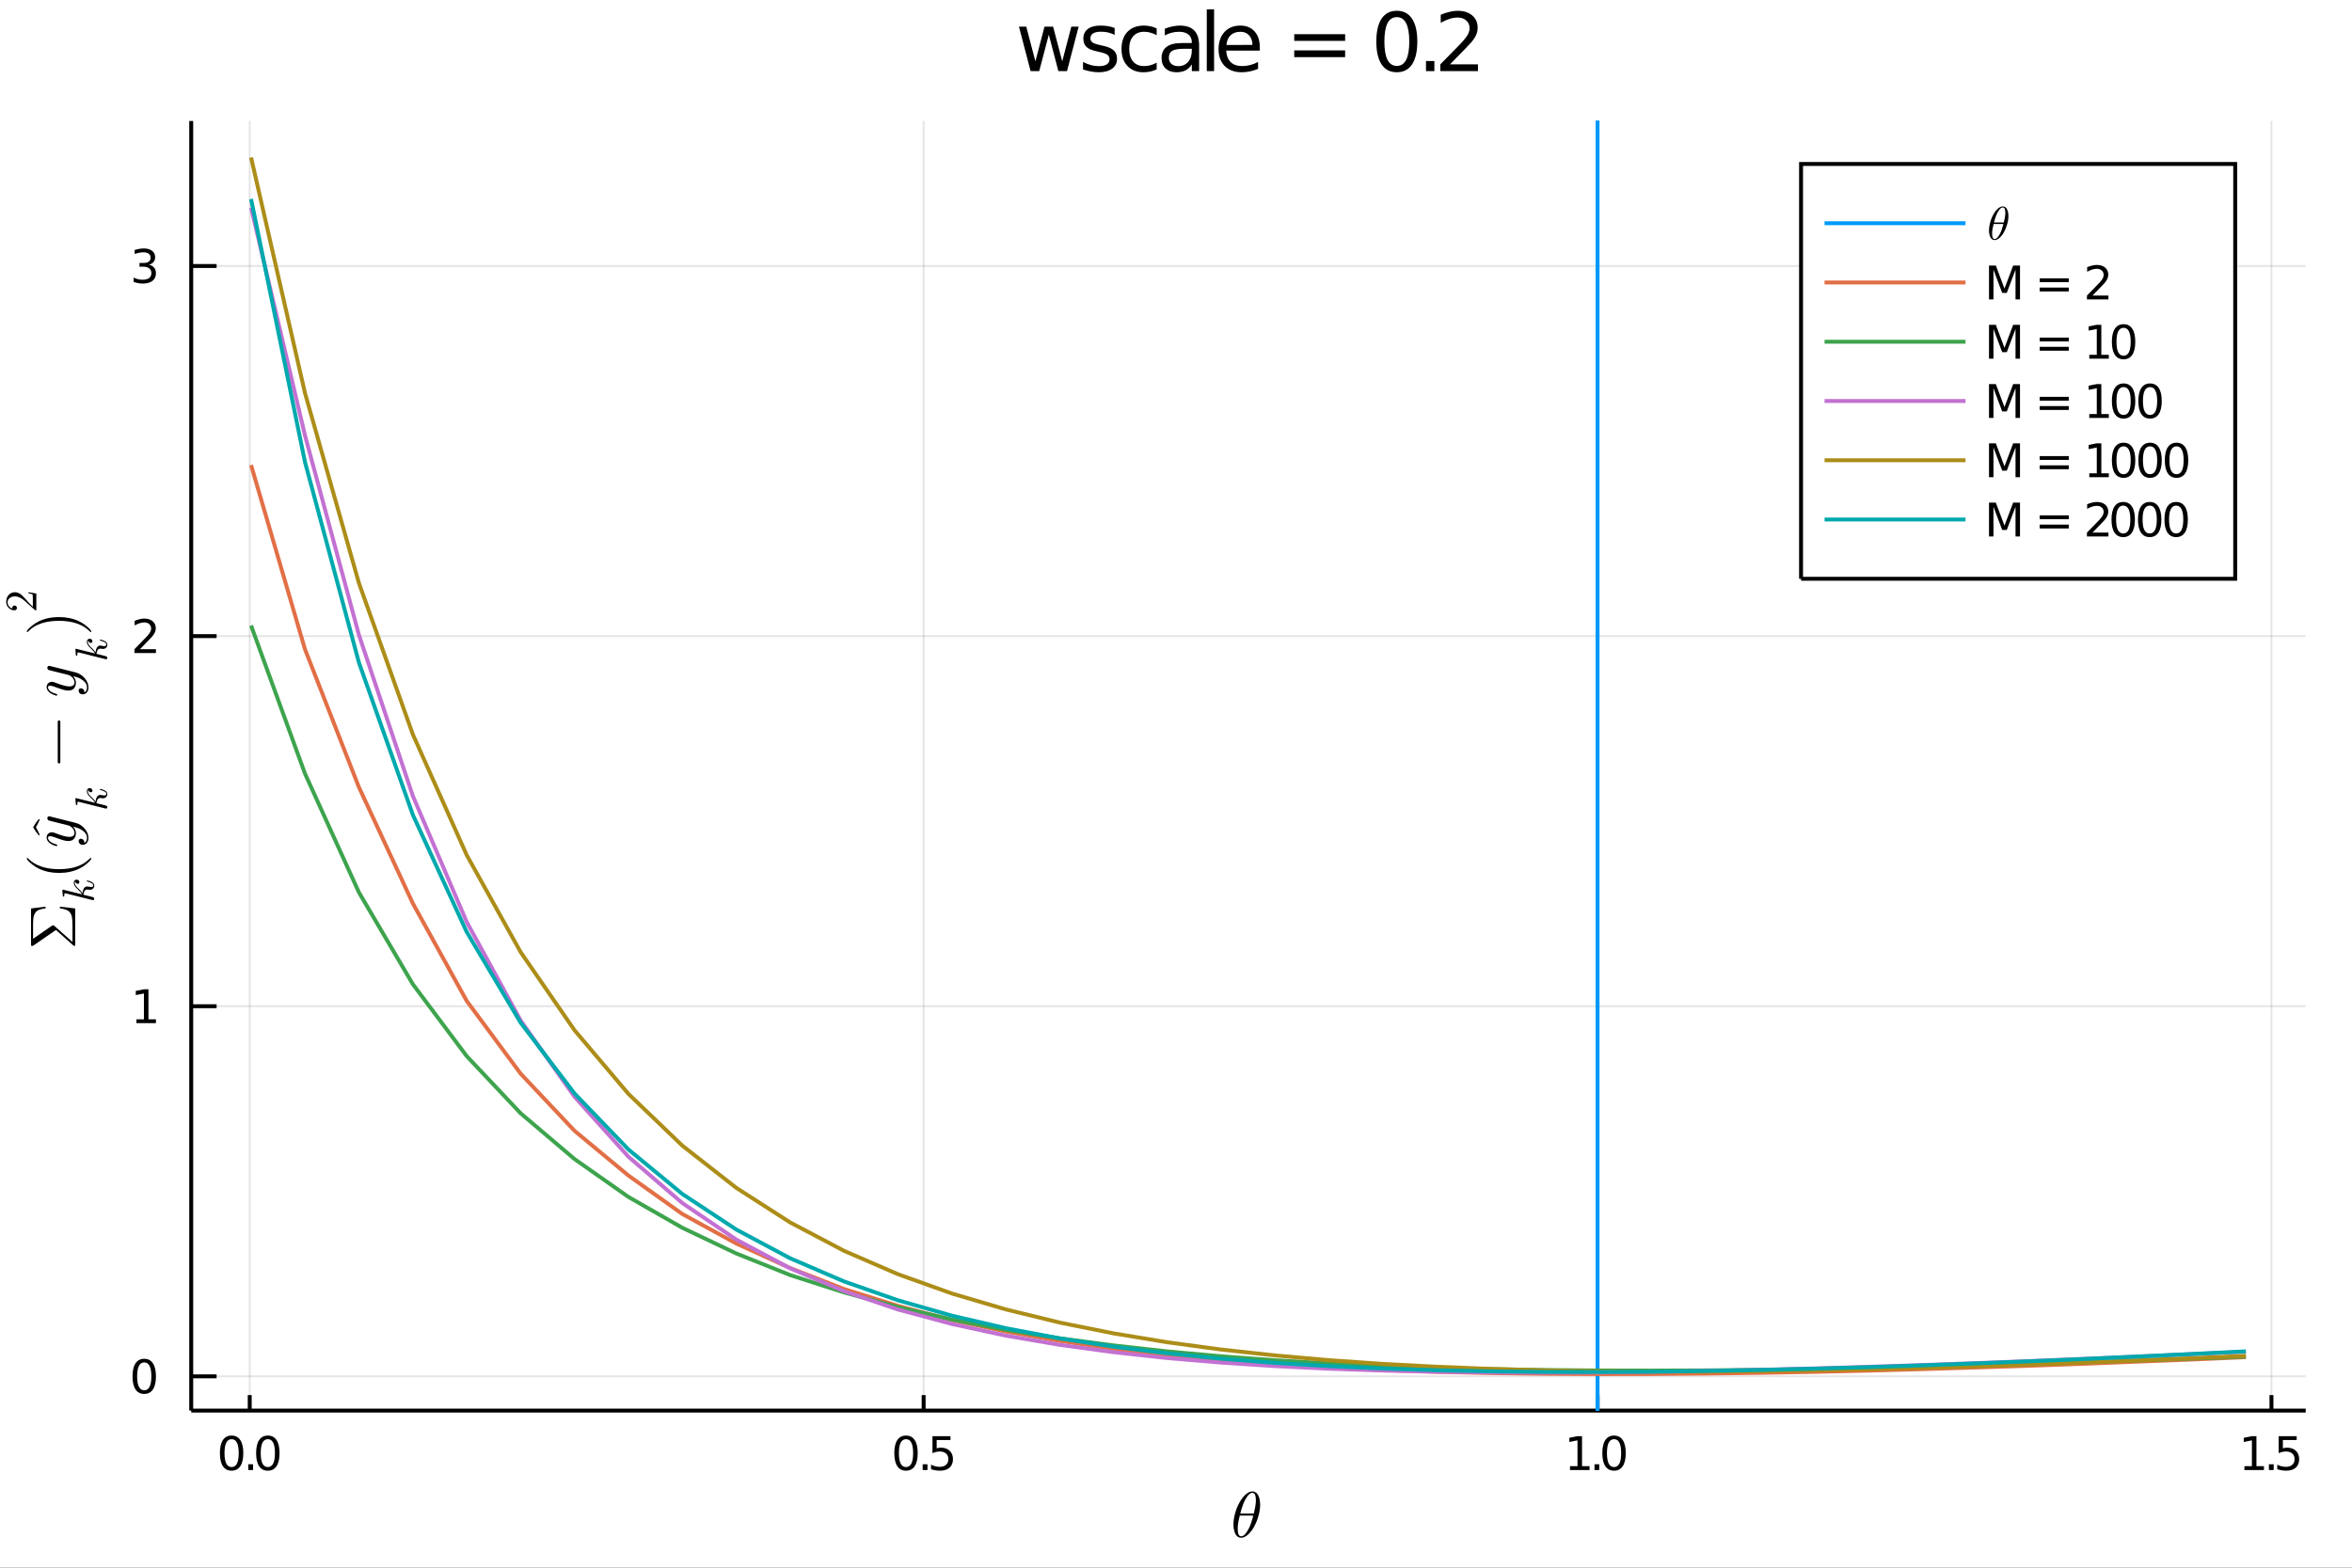 <?xml version="1.0" encoding="utf-8"?>
<svg xmlns="http://www.w3.org/2000/svg" xmlns:xlink="http://www.w3.org/1999/xlink" width="600" height="400" viewBox="0 0 2400 1600">
<rect x="0" y="0" width="2400" height="1600" fill="#333333" stroke="none"/>
<defs>
  <clipPath id="clip610">
    <rect x="0" y="0" width="2400" height="1600"/>
  </clipPath>
</defs>
<path clip-path="url(#clip610)" d="
M0 1600 L2400 1600 L2400 0 L0 0  Z
  " fill="#ffffff" fill-rule="evenodd" fill-opacity="1"/>
<defs>
  <clipPath id="clip611">
    <rect x="480" y="0" width="1681" height="1600"/>
  </clipPath>
</defs>
<defs>
  <clipPath id="clip612">
    <rect x="195" y="123" width="2159" height="1317"/>
  </clipPath>
</defs>
<path clip-path="url(#clip610)" d="
M195.127 1439.66 L2352.76 1439.66 L2352.76 123.472 L195.127 123.472  Z
  " fill="#ffffff" fill-rule="evenodd" fill-opacity="1"/>
<polyline clip-path="url(#clip612)" style="stroke:#000000; stroke-width:2; stroke-opacity:0.1; fill:none" points="
  254.817,1439.66 254.817,123.472 
  "/>
<polyline clip-path="url(#clip612)" style="stroke:#000000; stroke-width:2; stroke-opacity:0.1; fill:none" points="
  942.485,1439.66 942.485,123.472 
  "/>
<polyline clip-path="url(#clip612)" style="stroke:#000000; stroke-width:2; stroke-opacity:0.1; fill:none" points="
  1630.15,1439.66 1630.15,123.472 
  "/>
<polyline clip-path="url(#clip612)" style="stroke:#000000; stroke-width:2; stroke-opacity:0.1; fill:none" points="
  2317.82,1439.66 2317.82,123.472 
  "/>
<polyline clip-path="url(#clip610)" style="stroke:#000000; stroke-width:4; stroke-opacity:1; fill:none" points="
  195.127,1439.66 2352.76,1439.66 
  "/>
<polyline clip-path="url(#clip610)" style="stroke:#000000; stroke-width:4; stroke-opacity:1; fill:none" points="
  254.817,1439.66 254.817,1423.86 
  "/>
<polyline clip-path="url(#clip610)" style="stroke:#000000; stroke-width:4; stroke-opacity:1; fill:none" points="
  942.485,1439.66 942.485,1423.86 
  "/>
<polyline clip-path="url(#clip610)" style="stroke:#000000; stroke-width:4; stroke-opacity:1; fill:none" points="
  1630.15,1439.66 1630.15,1423.86 
  "/>
<polyline clip-path="url(#clip610)" style="stroke:#000000; stroke-width:4; stroke-opacity:1; fill:none" points="
  2317.82,1439.66 2317.82,1423.86 
  "/>
<path clip-path="url(#clip610)" d="M 0 0 M236.333 1468.85 Q232.722 1468.85 230.893 1472.41 Q229.088 1475.96 229.088 1483.08 Q229.088 1490.19 230.893 1493.76 Q232.722 1497.3 236.333 1497.3 Q239.967 1497.3 241.773 1493.76 Q243.601 1490.19 243.601 1483.08 Q243.601 1475.96 241.773 1472.41 Q239.967 1468.85 236.333 1468.85 M236.333 1465.15 Q242.143 1465.15 245.199 1469.75 Q248.277 1474.33 248.277 1483.08 Q248.277 1491.81 245.199 1496.42 Q242.143 1501 236.333 1501 Q230.523 1501 227.444 1496.42 Q224.388 1491.81 224.388 1483.08 Q224.388 1474.33 227.444 1469.75 Q230.523 1465.15 236.333 1465.15 Z" fill="#000000" fill-rule="evenodd" fill-opacity="1" /><path clip-path="url(#clip610)" d="M 0 0 M253.347 1494.45 L258.231 1494.45 L258.231 1500.33 L253.347 1500.33 L253.347 1494.45 Z" fill="#000000" fill-rule="evenodd" fill-opacity="1" /><path clip-path="url(#clip610)" d="M 0 0 M273.3 1468.85 Q269.689 1468.85 267.86 1472.41 Q266.055 1475.96 266.055 1483.08 Q266.055 1490.19 267.86 1493.76 Q269.689 1497.3 273.3 1497.3 Q276.935 1497.3 278.74 1493.76 Q280.569 1490.19 280.569 1483.08 Q280.569 1475.96 278.74 1472.41 Q276.935 1468.85 273.3 1468.85 M273.3 1465.15 Q279.11 1465.15 282.166 1469.75 Q285.245 1474.33 285.245 1483.08 Q285.245 1491.81 282.166 1496.42 Q279.11 1501 273.3 1501 Q267.49 1501 264.411 1496.42 Q261.356 1491.81 261.356 1483.08 Q261.356 1474.33 264.411 1469.75 Q267.49 1465.15 273.3 1465.15 Z" fill="#000000" fill-rule="evenodd" fill-opacity="1" /><path clip-path="url(#clip610)" d="M 0 0 M924.499 1468.85 Q920.888 1468.85 919.059 1472.41 Q917.254 1475.96 917.254 1483.08 Q917.254 1490.19 919.059 1493.76 Q920.888 1497.3 924.499 1497.3 Q928.133 1497.3 929.939 1493.76 Q931.768 1490.19 931.768 1483.08 Q931.768 1475.96 929.939 1472.41 Q928.133 1468.85 924.499 1468.85 M924.499 1465.15 Q930.309 1465.15 933.365 1469.75 Q936.444 1474.33 936.444 1483.08 Q936.444 1491.81 933.365 1496.42 Q930.309 1501 924.499 1501 Q918.689 1501 915.61 1496.42 Q912.555 1491.81 912.555 1483.08 Q912.555 1474.33 915.61 1469.75 Q918.689 1465.15 924.499 1465.15 Z" fill="#000000" fill-rule="evenodd" fill-opacity="1" /><path clip-path="url(#clip610)" d="M 0 0 M941.513 1494.45 L946.397 1494.45 L946.397 1500.33 L941.513 1500.33 L941.513 1494.45 Z" fill="#000000" fill-rule="evenodd" fill-opacity="1" /><path clip-path="url(#clip610)" d="M 0 0 M951.513 1465.77 L969.869 1465.77 L969.869 1469.71 L955.795 1469.71 L955.795 1478.18 Q956.814 1477.83 957.832 1477.67 Q958.851 1477.48 959.869 1477.48 Q965.656 1477.48 969.036 1480.65 Q972.416 1483.83 972.416 1489.24 Q972.416 1494.82 968.943 1497.92 Q965.471 1501 959.152 1501 Q956.976 1501 954.707 1500.63 Q952.462 1500.26 950.055 1499.52 L950.055 1494.82 Q952.138 1495.96 954.36 1496.51 Q956.582 1497.07 959.059 1497.07 Q963.064 1497.07 965.402 1494.96 Q967.74 1492.85 967.74 1489.24 Q967.74 1485.63 965.402 1483.52 Q963.064 1481.42 959.059 1481.42 Q957.184 1481.42 955.309 1481.83 Q953.457 1482.25 951.513 1483.13 L951.513 1465.77 Z" fill="#000000" fill-rule="evenodd" fill-opacity="1" /><path clip-path="url(#clip610)" d="M 0 0 M1602.05 1496.4 L1609.69 1496.4 L1609.69 1470.03 L1601.38 1471.7 L1601.38 1467.44 L1609.64 1465.77 L1614.32 1465.77 L1614.32 1496.4 L1621.96 1496.4 L1621.96 1500.33 L1602.05 1500.33 L1602.05 1496.4 Z" fill="#000000" fill-rule="evenodd" fill-opacity="1" /><path clip-path="url(#clip610)" d="M 0 0 M1627.03 1494.45 L1631.91 1494.45 L1631.91 1500.33 L1627.03 1500.33 L1627.03 1494.45 Z" fill="#000000" fill-rule="evenodd" fill-opacity="1" /><path clip-path="url(#clip610)" d="M 0 0 M1646.98 1468.85 Q1643.37 1468.85 1641.54 1472.41 Q1639.74 1475.96 1639.74 1483.08 Q1639.74 1490.19 1641.54 1493.76 Q1643.37 1497.3 1646.98 1497.3 Q1650.62 1497.3 1652.42 1493.76 Q1654.25 1490.19 1654.25 1483.08 Q1654.25 1475.96 1652.42 1472.41 Q1650.62 1468.85 1646.98 1468.85 M1646.98 1465.15 Q1652.79 1465.15 1655.85 1469.75 Q1658.93 1474.33 1658.93 1483.08 Q1658.93 1491.81 1655.85 1496.42 Q1652.79 1501 1646.98 1501 Q1641.17 1501 1638.09 1496.42 Q1635.04 1491.81 1635.04 1483.08 Q1635.04 1474.33 1638.09 1469.75 Q1641.17 1465.15 1646.98 1465.15 Z" fill="#000000" fill-rule="evenodd" fill-opacity="1" /><path clip-path="url(#clip610)" d="M 0 0 M2290.22 1496.4 L2297.86 1496.4 L2297.86 1470.03 L2289.55 1471.7 L2289.55 1467.44 L2297.81 1465.77 L2302.49 1465.77 L2302.49 1496.4 L2310.13 1496.4 L2310.13 1500.33 L2290.22 1500.33 L2290.22 1496.4 Z" fill="#000000" fill-rule="evenodd" fill-opacity="1" /><path clip-path="url(#clip610)" d="M 0 0 M2315.2 1494.45 L2320.08 1494.45 L2320.08 1500.33 L2315.2 1500.33 L2315.2 1494.45 Z" fill="#000000" fill-rule="evenodd" fill-opacity="1" /><path clip-path="url(#clip610)" d="M 0 0 M2325.19 1465.77 L2343.55 1465.77 L2343.55 1469.71 L2329.48 1469.71 L2329.48 1478.18 Q2330.5 1477.83 2331.51 1477.67 Q2332.53 1477.48 2333.55 1477.48 Q2339.34 1477.48 2342.72 1480.65 Q2346.1 1483.83 2346.1 1489.24 Q2346.1 1494.82 2342.63 1497.92 Q2339.15 1501 2332.83 1501 Q2330.66 1501 2328.39 1500.63 Q2326.14 1500.26 2323.74 1499.52 L2323.74 1494.82 Q2325.82 1495.96 2328.04 1496.51 Q2330.26 1497.07 2332.74 1497.07 Q2336.75 1497.07 2339.08 1494.96 Q2341.42 1492.85 2341.42 1489.24 Q2341.42 1485.63 2339.08 1483.52 Q2336.75 1481.42 2332.74 1481.42 Q2330.87 1481.42 2328.99 1481.83 Q2327.14 1482.25 2325.19 1483.13 L2325.19 1465.77 Z" fill="#000000" fill-rule="evenodd" fill-opacity="1" /><path clip-path="url(#clip610)" d="M 0 0 M1285.87 1535.69 Q1285.87 1541.1 1284.13 1547.19 Q1282.42 1553.24 1279.71 1558.14 Q1277.01 1563 1273.47 1566.22 Q1269.92 1569.41 1266.54 1569.41 Q1264.38 1569.41 1262.77 1568.22 Q1261.2 1567 1260.33 1564.97 Q1259.46 1562.91 1259.04 1560.65 Q1258.62 1558.36 1258.62 1555.88 Q1258.62 1552.18 1259.42 1548.15 Q1260.23 1544.1 1261.58 1540.43 Q1262.93 1536.72 1264.83 1533.37 Q1266.74 1529.99 1268.83 1527.54 Q1270.95 1525.06 1273.34 1523.61 Q1275.72 1522.16 1277.94 1522.16 Q1279.55 1522.16 1280.84 1522.87 Q1282.16 1523.55 1283 1524.74 Q1283.84 1525.9 1284.42 1527.29 Q1285.03 1528.67 1285.32 1530.28 Q1285.61 1531.86 1285.74 1533.18 Q1285.87 1534.47 1285.87 1535.69 M1281.52 1531.6 Q1281.52 1529.96 1281.39 1528.73 Q1281.26 1527.48 1280.91 1526.22 Q1280.55 1524.97 1279.78 1524.29 Q1279.04 1523.61 1277.88 1523.61 Q1274.5 1523.61 1270.7 1530.54 Q1269.47 1532.7 1268.38 1535.63 Q1267.28 1538.56 1266.9 1539.94 Q1266.51 1541.33 1265.61 1544.74 L1279.39 1544.74 Q1281.52 1535.95 1281.52 1531.6 M1278.81 1546.83 L1265.09 1546.83 Q1262.97 1554.89 1262.97 1559.91 Q1262.97 1564.29 1263.87 1566.13 Q1264.8 1567.93 1266.54 1567.93 Q1268.54 1567.93 1270.41 1565.93 Q1272.27 1563.9 1274.17 1560.23 Q1276.69 1555.47 1278.81 1546.83 Z" fill="#000000" fill-rule="evenodd" fill-opacity="1" /><polyline clip-path="url(#clip612)" style="stroke:#000000; stroke-width:2; stroke-opacity:0.1; fill:none" points="
  195.127,1404.71 2352.76,1404.71 
  "/>
<polyline clip-path="url(#clip612)" style="stroke:#000000; stroke-width:2; stroke-opacity:0.1; fill:none" points="
  195.127,1026.97 2352.76,1026.97 
  "/>
<polyline clip-path="url(#clip612)" style="stroke:#000000; stroke-width:2; stroke-opacity:0.1; fill:none" points="
  195.127,649.226 2352.76,649.226 
  "/>
<polyline clip-path="url(#clip612)" style="stroke:#000000; stroke-width:2; stroke-opacity:0.1; fill:none" points="
  195.127,271.485 2352.76,271.485 
  "/>
<polyline clip-path="url(#clip610)" style="stroke:#000000; stroke-width:4; stroke-opacity:1; fill:none" points="
  195.127,1439.66 195.127,123.472 
  "/>
<polyline clip-path="url(#clip610)" style="stroke:#000000; stroke-width:4; stroke-opacity:1; fill:none" points="
  195.127,1404.71 221.018,1404.71 
  "/>
<polyline clip-path="url(#clip610)" style="stroke:#000000; stroke-width:4; stroke-opacity:1; fill:none" points="
  195.127,1026.97 221.018,1026.97 
  "/>
<polyline clip-path="url(#clip610)" style="stroke:#000000; stroke-width:4; stroke-opacity:1; fill:none" points="
  195.127,649.226 221.018,649.226 
  "/>
<polyline clip-path="url(#clip610)" style="stroke:#000000; stroke-width:4; stroke-opacity:1; fill:none" points="
  195.127,271.485 221.018,271.485 
  "/>
<path clip-path="url(#clip610)" d="M 0 0 M147.183 1390.5 Q143.571 1390.5 141.743 1394.07 Q139.937 1397.61 139.937 1404.74 Q139.937 1411.85 141.743 1415.41 Q143.571 1418.95 147.183 1418.95 Q150.817 1418.95 152.622 1415.41 Q154.451 1411.85 154.451 1404.74 Q154.451 1397.61 152.622 1394.07 Q150.817 1390.5 147.183 1390.5 M147.183 1386.8 Q152.993 1386.8 156.048 1391.41 Q159.127 1395.99 159.127 1404.74 Q159.127 1413.47 156.048 1418.07 Q152.993 1422.66 147.183 1422.66 Q141.372 1422.66 138.294 1418.07 Q135.238 1413.47 135.238 1404.74 Q135.238 1395.99 138.294 1391.41 Q141.372 1386.8 147.183 1386.8 Z" fill="#000000" fill-rule="evenodd" fill-opacity="1" /><path clip-path="url(#clip610)" d="M 0 0 M139.22 1040.31 L146.858 1040.31 L146.858 1013.95 L138.548 1015.61 L138.548 1011.35 L146.812 1009.69 L151.488 1009.69 L151.488 1040.31 L159.127 1040.31 L159.127 1044.25 L139.22 1044.25 L139.22 1040.31 Z" fill="#000000" fill-rule="evenodd" fill-opacity="1" /><path clip-path="url(#clip610)" d="M 0 0 M142.808 662.57 L159.127 662.57 L159.127 666.506 L137.183 666.506 L137.183 662.57 Q139.845 659.816 144.428 655.186 Q149.034 650.533 150.215 649.191 Q152.46 646.668 153.34 644.932 Q154.243 643.172 154.243 641.483 Q154.243 638.728 152.298 636.992 Q150.377 635.256 147.275 635.256 Q145.076 635.256 142.622 636.02 Q140.192 636.784 137.414 638.334 L137.414 633.612 Q140.238 632.478 142.692 631.899 Q145.146 631.321 147.183 631.321 Q152.553 631.321 155.747 634.006 Q158.942 636.691 158.942 641.182 Q158.942 643.311 158.132 645.233 Q157.345 647.131 155.238 649.723 Q154.659 650.395 151.558 653.612 Q148.456 656.807 142.808 662.57 Z" fill="#000000" fill-rule="evenodd" fill-opacity="1" /><path clip-path="url(#clip610)" d="M 0 0 M151.997 270.131 Q155.354 270.849 157.229 273.117 Q159.127 275.386 159.127 278.719 Q159.127 283.835 155.608 286.636 Q152.09 289.437 145.608 289.437 Q143.433 289.437 141.118 288.997 Q138.826 288.58 136.372 287.724 L136.372 283.21 Q138.317 284.344 140.632 284.923 Q142.946 285.501 145.47 285.501 Q149.868 285.501 152.159 283.765 Q154.474 282.029 154.474 278.719 Q154.474 275.664 152.321 273.951 Q150.192 272.214 146.372 272.214 L142.345 272.214 L142.345 268.372 L146.558 268.372 Q150.007 268.372 151.835 267.006 Q153.664 265.617 153.664 263.025 Q153.664 260.363 151.766 258.951 Q149.891 257.515 146.372 257.515 Q144.451 257.515 142.252 257.932 Q140.053 258.349 137.414 259.228 L137.414 255.062 Q140.076 254.321 142.391 253.951 Q144.729 253.58 146.789 253.58 Q152.113 253.58 155.215 256.011 Q158.317 258.418 158.317 262.539 Q158.317 265.409 156.673 267.4 Q155.03 269.367 151.997 270.131 Z" fill="#000000" fill-rule="evenodd" fill-opacity="1" /><path clip-path="url(#clip610)" d="M 0 0 M32.738 965.568 Q31.675 965.568 31.675 964.118 L31.675 927.178 L46.522 925.343 L46.522 927.05 Q42.174 927.629 39.662 928.66 Q37.15 929.69 35.798 931.88 Q34.445 934.038 34.091 936.711 Q33.736 939.384 33.736 944.28 L33.736 958.128 L52.448 945.181 Q53.769 944.247 54.187 944.28 Q54.767 944.28 55.959 945.407 L73.962 961.349 L73.962 945.6 Q73.962 942.573 73.865 940.673 Q73.768 938.74 73.511 936.711 Q73.221 934.65 72.673 933.458 Q72.126 932.267 71.224 931.075 Q70.322 929.884 68.905 929.207 Q67.488 928.499 65.588 927.951 Q63.656 927.404 61.111 927.05 L61.111 925.343 L76.731 927.178 L76.731 964.183 Q76.731 965.503 75.926 965.503 Q75.54 965.503 74.606 964.73 L57.086 949.143 Q56.216 949.787 54.38 951.011 L34.252 964.924 Q33.06 965.568 32.738 965.568 Z" fill="#000000" fill-rule="evenodd" fill-opacity="1" /><path clip-path="url(#clip610)" d="M 0 0 M78.177 897.77 Q79.462 897.77 80.228 898.559 Q80.995 899.326 80.995 900.295 Q80.995 901.152 80.499 901.602 Q80.002 902.053 79.371 902.053 Q79.101 902.053 78.763 901.941 Q78.402 901.828 77.974 901.58 Q77.545 901.309 77.23 900.746 Q76.914 900.182 76.869 899.416 Q76.711 899.573 76.689 899.619 Q76.418 899.957 76.328 900.588 Q76.283 900.678 76.283 900.994 Q76.283 902.549 77.433 904.127 Q78.56 905.683 80.701 907.599 Q83.204 910.011 84.128 911.567 Q85.03 904.736 88.975 904.736 Q89.629 904.736 90.418 904.916 Q91.906 905.277 92.988 905.277 Q95.152 905.277 95.152 903.812 Q95.152 902.392 93.709 901.49 Q92.266 900.565 89.448 899.799 Q88.93 899.686 88.772 899.573 Q88.614 899.461 88.614 899.145 Q88.614 898.582 89.065 898.582 Q91.703 899.1 93.732 900.25 Q96.189 901.715 96.189 903.902 Q96.189 905.728 94.927 906.945 Q93.642 908.14 91.613 908.14 Q91.117 908.14 89.99 907.96 Q89.539 907.825 89.02 907.825 Q87.961 907.825 87.172 908.411 Q86.36 908.997 85.954 909.944 Q85.548 910.891 85.368 911.68 Q85.165 912.446 85.097 913.19 Q94.634 915.445 95.22 915.76 Q95.626 915.963 95.896 916.414 Q96.189 916.865 96.189 917.338 Q96.189 917.789 95.874 918.24 Q95.581 918.668 94.882 918.668 Q94.521 918.668 93.867 918.488 L67.265 911.792 L66.363 911.657 Q66.093 911.657 65.958 911.77 Q65.8 911.86 65.687 912.401 Q65.574 912.92 65.574 913.957 Q65.574 914.385 65.552 914.588 Q65.529 914.768 65.416 914.926 Q65.281 915.084 65.011 915.084 Q64.627 915.084 64.425 914.926 Q64.199 914.746 64.154 914.61 Q64.109 914.475 64.086 914.205 Q64.064 913.821 63.951 912.536 Q63.816 911.251 63.726 910.147 Q63.636 909.042 63.636 908.569 Q63.636 908.298 63.771 908.163 Q63.883 908.005 64.019 907.982 L64.132 907.96 L83.61 912.762 Q82.821 910.778 79.326 907.644 Q75.268 904.015 75.268 900.904 Q75.268 899.438 76.17 898.604 Q77.049 897.77 78.177 897.77 Z" fill="#000000" fill-rule="evenodd" fill-opacity="1" /><path clip-path="url(#clip610)" d="M 0 0 M60.242 890.924 Q49.099 890.924 40.113 886.769 Q36.345 884.998 33.189 882.518 Q30.033 880.038 28.648 878.396 Q27.263 876.753 27.263 876.302 Q27.263 875.658 27.907 875.626 Q28.229 875.626 29.034 876.495 Q39.856 887.123 60.242 887.091 Q80.693 887.091 91.095 876.753 Q92.222 875.626 92.577 875.626 Q93.221 875.626 93.221 876.302 Q93.221 876.753 91.9 878.331 Q90.58 879.909 87.552 882.357 Q84.525 884.805 80.822 886.576 Q71.836 890.924 60.242 890.924 Z" fill="#000000" fill-rule="evenodd" fill-opacity="1" /><path clip-path="url(#clip610)" d="M 0 0 M39.66 835.887 L40.584 836.451 Q39.074 839.945 36.661 844.296 Q39.074 848.647 40.584 852.142 L39.66 852.683 Q36.346 848.873 33.798 844.296 Q36.368 839.675 39.66 835.887 Z" fill="#000000" fill-rule="evenodd" fill-opacity="1" /><path clip-path="url(#clip610)" d="M 0 0 M50.097 833.144 Q50.548 833.144 51.611 833.433 L76.796 839.746 Q82.4 841.131 86.329 845.639 Q90.258 850.116 90.258 855.205 Q90.258 858.264 88.615 860.229 Q87.005 862.193 84.525 862.193 Q82.335 862.193 81.272 861.034 Q80.242 859.874 80.242 858.49 Q80.242 858.039 80.371 857.556 Q80.499 857.072 81.047 856.557 Q81.594 856.042 82.528 856.042 Q84.042 856.042 85.234 857.362 Q85.781 858.006 85.91 858.618 Q86.039 859.198 86.039 860.196 Q86.941 859.81 87.552 859.101 Q88.164 858.393 88.39 857.588 Q88.647 856.783 88.712 856.267 Q88.808 855.72 88.808 855.205 Q88.808 851.082 84.654 847.926 Q83.398 846.992 82.142 846.316 Q80.918 845.607 79.404 845.092 Q77.923 844.577 77.118 844.351 Q76.313 844.094 74.477 843.643 Q77.472 846.638 77.472 850.309 Q77.472 851.855 77.053 853.24 Q76.635 854.593 75.765 855.784 Q74.863 856.976 73.285 857.684 Q71.707 858.361 69.614 858.361 Q67.392 858.361 64.364 857.491 Q61.337 856.622 55.765 854.528 Q52.641 853.401 51.128 853.401 Q50.387 853.401 49.936 853.562 Q49.453 853.723 49.292 854.045 Q49.099 854.367 49.066 854.56 Q49.034 854.721 49.034 855.044 Q49.034 856.944 50.967 858.715 Q52.899 860.486 57.215 861.71 Q58.02 861.968 58.213 862.129 Q58.406 862.29 58.406 862.773 Q58.374 863.578 57.73 863.578 Q57.472 863.578 56.474 863.288 Q55.443 862.998 53.93 862.322 Q52.384 861.614 50.999 860.647 Q49.582 859.681 48.583 858.167 Q47.585 856.622 47.585 854.85 Q47.585 852.435 49.163 850.953 Q50.709 849.44 52.996 849.44 Q53.93 849.44 54.767 849.697 Q55.572 849.923 57.73 850.76 Q66.425 854.142 70.677 854.142 Q71.707 854.142 72.577 853.981 Q73.414 853.788 74.251 853.369 Q75.057 852.95 75.54 852.113 Q75.991 851.243 75.991 850.052 Q75.991 848.538 75.282 847.121 Q74.541 845.672 73.543 844.77 Q72.545 843.836 71.707 843.288 Q70.838 842.709 70.387 842.58 L58.535 839.617 L53.253 838.296 Q50.387 837.685 49.678 837.395 Q49.002 837.008 48.648 836.332 Q48.294 835.656 48.294 835.076 Q48.294 834.271 48.777 833.723 Q49.26 833.144 50.097 833.144 Z" fill="#000000" fill-rule="evenodd" fill-opacity="1" /><path clip-path="url(#clip610)" d="M 0 0 M91.505 804.346 Q92.79 804.346 93.556 805.135 Q94.323 805.901 94.323 806.871 Q94.323 807.728 93.827 808.178 Q93.331 808.629 92.699 808.629 Q92.429 808.629 92.091 808.517 Q91.73 808.404 91.302 808.156 Q90.873 807.885 90.558 807.322 Q90.242 806.758 90.197 805.992 Q90.039 806.149 90.017 806.195 Q89.746 806.533 89.656 807.164 Q89.611 807.254 89.611 807.57 Q89.611 809.125 90.761 810.703 Q91.888 812.259 94.029 814.175 Q96.532 816.587 97.456 818.143 Q98.358 811.312 102.303 811.312 Q102.957 811.312 103.746 811.492 Q105.234 811.853 106.316 811.853 Q108.48 811.853 108.48 810.388 Q108.48 808.967 107.037 808.066 Q105.595 807.141 102.777 806.375 Q102.258 806.262 102.1 806.149 Q101.943 806.037 101.943 805.721 Q101.943 805.158 102.393 805.158 Q105.031 805.676 107.06 806.826 Q109.517 808.291 109.517 810.478 Q109.517 812.304 108.255 813.521 Q106.97 814.716 104.941 814.716 Q104.445 814.716 103.318 814.536 Q102.867 814.401 102.348 814.401 Q101.289 814.401 100.5 814.987 Q99.688 815.573 99.282 816.52 Q98.876 817.467 98.696 818.256 Q98.493 819.022 98.426 819.766 Q107.962 822.021 108.548 822.336 Q108.954 822.539 109.224 822.99 Q109.517 823.441 109.517 823.914 Q109.517 824.365 109.202 824.816 Q108.909 825.244 108.21 825.244 Q107.849 825.244 107.195 825.064 L80.593 818.368 L79.692 818.233 Q79.421 818.233 79.286 818.346 Q79.128 818.436 79.015 818.977 Q78.902 819.496 78.902 820.533 Q78.902 820.961 78.88 821.164 Q78.857 821.344 78.745 821.502 Q78.609 821.66 78.339 821.66 Q77.956 821.66 77.753 821.502 Q77.527 821.322 77.482 821.186 Q77.437 821.051 77.415 820.781 Q77.392 820.397 77.279 819.112 Q77.144 817.827 77.054 816.723 Q76.964 815.618 76.964 815.145 Q76.964 814.874 77.099 814.739 Q77.212 814.581 77.347 814.558 L77.46 814.536 L96.938 819.338 Q96.149 817.354 92.654 814.22 Q88.596 810.591 88.596 807.48 Q88.596 806.014 89.498 805.18 Q90.377 804.346 91.505 804.346 Z" fill="#000000" fill-rule="evenodd" fill-opacity="1" /><path clip-path="url(#clip610)" d="M 0 0 M59.308 735.641 Q59.694 735.255 60.242 735.255 Q60.789 735.255 61.176 735.641 Q61.562 736.028 61.562 736.575 L61.562 777.863 Q61.562 778.41 61.176 778.797 Q60.789 779.183 60.242 779.183 Q59.694 779.183 59.308 778.797 Q58.922 778.41 58.922 777.863 L58.922 736.575 Q58.922 736.028 59.308 735.641 Z" fill="#000000" fill-rule="evenodd" fill-opacity="1" /><path clip-path="url(#clip610)" d="M 0 0 M50.097 679.582 Q50.548 679.582 51.611 679.872 L76.796 686.184 Q82.4 687.569 86.329 692.078 Q90.258 696.554 90.258 701.643 Q90.258 704.702 88.615 706.667 Q87.005 708.631 84.525 708.631 Q82.335 708.631 81.272 707.472 Q80.242 706.313 80.242 704.928 Q80.242 704.477 80.371 703.994 Q80.499 703.511 81.047 702.995 Q81.594 702.48 82.528 702.48 Q84.042 702.48 85.234 703.801 Q85.781 704.445 85.91 705.057 Q86.039 705.636 86.039 706.635 Q86.941 706.248 87.552 705.54 Q88.164 704.831 88.39 704.026 Q88.647 703.221 88.712 702.706 Q88.808 702.158 88.808 701.643 Q88.808 697.52 84.654 694.364 Q83.398 693.43 82.142 692.754 Q80.918 692.045 79.404 691.53 Q77.923 691.015 77.118 690.789 Q76.313 690.532 74.477 690.081 Q77.472 693.076 77.472 696.748 Q77.472 698.293 77.053 699.678 Q76.635 701.031 75.765 702.223 Q74.863 703.414 73.285 704.123 Q71.707 704.799 69.614 704.799 Q67.392 704.799 64.364 703.929 Q61.337 703.06 55.765 700.966 Q52.641 699.839 51.128 699.839 Q50.387 699.839 49.936 700 Q49.453 700.161 49.292 700.483 Q49.099 700.805 49.066 700.999 Q49.034 701.16 49.034 701.482 Q49.034 703.382 50.967 705.153 Q52.899 706.925 57.215 708.148 Q58.02 708.406 58.213 708.567 Q58.406 708.728 58.406 709.211 Q58.374 710.016 57.73 710.016 Q57.472 710.016 56.474 709.726 Q55.443 709.437 53.93 708.76 Q52.384 708.052 50.999 707.086 Q49.582 706.119 48.583 704.606 Q47.585 703.06 47.585 701.289 Q47.585 698.873 49.163 697.392 Q50.709 695.878 52.996 695.878 Q53.93 695.878 54.767 696.136 Q55.572 696.361 57.73 697.198 Q66.425 700.58 70.677 700.58 Q71.707 700.58 72.577 700.419 Q73.414 700.226 74.251 699.807 Q75.057 699.388 75.54 698.551 Q75.991 697.681 75.991 696.49 Q75.991 694.976 75.282 693.559 Q74.541 692.11 73.543 691.208 Q72.545 690.274 71.707 689.727 Q70.838 689.147 70.387 689.018 L58.535 686.055 L53.253 684.735 Q50.387 684.123 49.678 683.833 Q49.002 683.446 48.648 682.77 Q48.294 682.094 48.294 681.514 Q48.294 680.709 48.777 680.161 Q49.26 679.582 50.097 679.582 Z" fill="#000000" fill-rule="evenodd" fill-opacity="1" /><path clip-path="url(#clip610)" d="M 0 0 M91.505 651.922 Q92.79 651.922 93.556 652.711 Q94.323 653.477 94.323 654.447 Q94.323 655.303 93.827 655.754 Q93.331 656.205 92.699 656.205 Q92.429 656.205 92.091 656.092 Q91.73 655.98 91.302 655.732 Q90.873 655.461 90.558 654.898 Q90.242 654.334 90.197 653.567 Q90.039 653.725 90.017 653.77 Q89.746 654.108 89.656 654.74 Q89.611 654.83 89.611 655.145 Q89.611 656.701 90.761 658.279 Q91.888 659.835 94.029 661.751 Q96.532 664.163 97.456 665.719 Q98.358 658.888 102.303 658.888 Q102.957 658.888 103.746 659.068 Q105.234 659.429 106.316 659.429 Q108.48 659.429 108.48 657.964 Q108.48 656.543 107.037 655.641 Q105.595 654.717 102.777 653.951 Q102.258 653.838 102.1 653.725 Q101.943 653.613 101.943 653.297 Q101.943 652.733 102.393 652.733 Q105.031 653.252 107.06 654.402 Q109.517 655.867 109.517 658.054 Q109.517 659.88 108.255 661.097 Q106.97 662.292 104.941 662.292 Q104.445 662.292 103.318 662.112 Q102.867 661.976 102.348 661.976 Q101.289 661.976 100.5 662.563 Q99.688 663.149 99.282 664.096 Q98.876 665.042 98.696 665.831 Q98.493 666.598 98.426 667.342 Q107.962 669.596 108.548 669.912 Q108.954 670.115 109.224 670.566 Q109.517 671.017 109.517 671.49 Q109.517 671.941 109.202 672.392 Q108.909 672.82 108.21 672.82 Q107.849 672.82 107.195 672.64 L80.593 665.944 L79.692 665.809 Q79.421 665.809 79.286 665.922 Q79.128 666.012 79.015 666.553 Q78.902 667.071 78.902 668.108 Q78.902 668.537 78.88 668.74 Q78.857 668.92 78.745 669.078 Q78.609 669.236 78.339 669.236 Q77.956 669.236 77.753 669.078 Q77.527 668.897 77.482 668.762 Q77.437 668.627 77.415 668.356 Q77.392 667.973 77.279 666.688 Q77.144 665.403 77.054 664.298 Q76.964 663.194 76.964 662.72 Q76.964 662.45 77.099 662.315 Q77.212 662.157 77.347 662.134 L77.46 662.112 L96.938 666.914 Q96.149 664.93 92.654 661.796 Q88.596 658.166 88.596 655.055 Q88.596 653.59 89.498 652.756 Q90.377 651.922 91.505 651.922 Z" fill="#000000" fill-rule="evenodd" fill-opacity="1" /><path clip-path="url(#clip610)" d="M 0 0 M92.577 645.075 Q92.254 645.075 91.449 644.238 Q80.628 633.61 60.242 633.61 Q39.791 633.61 29.453 643.819 Q28.262 645.075 27.907 645.075 Q27.263 645.075 27.263 644.431 Q27.263 643.98 28.584 642.402 Q29.904 640.792 32.931 638.377 Q35.959 635.929 39.662 634.125 Q48.648 629.778 60.242 629.778 Q71.385 629.778 80.371 633.932 Q84.139 635.703 87.295 638.183 Q90.451 640.663 91.836 642.306 Q93.221 643.948 93.221 644.431 Q93.221 645.075 92.577 645.075 Z" fill="#000000" fill-rule="evenodd" fill-opacity="1" /><path clip-path="url(#clip610)" d="M 0 0 M37.074 622.879 Q36.239 622.879 35.992 622.812 Q35.744 622.721 35.36 622.361 L25.486 613.501 Q20.03 608.654 15.274 608.654 Q12.185 608.654 9.976 610.277 Q7.766 611.878 7.766 614.831 Q7.766 616.86 9.006 618.573 Q10.246 620.287 12.456 621.076 Q12.41 620.94 12.41 620.467 Q12.41 619.317 13.132 618.686 Q13.853 618.032 14.823 618.032 Q16.063 618.032 16.671 618.844 Q17.257 619.633 17.257 620.422 Q17.257 620.737 17.19 621.166 Q17.122 621.572 16.491 622.225 Q15.837 622.879 14.687 622.879 Q11.464 622.879 8.894 620.444 Q6.324 617.987 6.324 614.245 Q6.324 610.006 8.848 607.234 Q11.351 604.438 15.274 604.438 Q16.649 604.438 17.911 604.866 Q19.151 605.272 20.12 605.836 Q21.09 606.377 22.645 607.865 Q24.201 609.353 25.306 610.548 Q26.41 611.742 28.755 614.425 L33.512 619.317 L33.512 610.998 Q33.512 606.94 33.151 606.625 Q32.497 606.174 29.048 605.61 L29.048 604.438 L37.074 605.746 L37.074 622.879 Z" fill="#000000" fill-rule="evenodd" fill-opacity="1" /><path clip-path="url(#clip610)" d="M 0 0 M1039.76 27.206 L1047.21 27.206 L1056.53 62.611 L1065.81 27.206 L1074.6 27.206 L1083.91 62.611 L1093.19 27.206 L1100.64 27.206 L1088.77 72.576 L1079.98 72.576 L1070.22 35.389 L1060.42 72.576 L1051.63 72.576 L1039.76 27.206 Z" fill="#000000" fill-rule="evenodd" fill-opacity="1" /><path clip-path="url(#clip610)" d="M 0 0 M1137.39 28.543 L1137.39 35.591 Q1134.23 33.971 1130.82 33.161 Q1127.42 32.35 1123.77 32.35 Q1118.22 32.35 1115.43 34.052 Q1112.67 35.753 1112.67 39.156 Q1112.67 41.749 1114.66 43.248 Q1116.64 44.706 1122.64 46.043 L1125.19 46.61 Q1133.13 48.311 1136.45 51.43 Q1139.82 54.509 1139.82 60.059 Q1139.82 66.378 1134.79 70.064 Q1129.81 73.751 1121.06 73.751 Q1117.41 73.751 1113.44 73.022 Q1109.52 72.333 1105.14 70.915 L1105.14 63.218 Q1109.27 65.365 1113.28 66.459 Q1117.29 67.512 1121.22 67.512 Q1126.49 67.512 1129.32 65.73 Q1132.16 63.907 1132.16 60.626 Q1132.16 57.588 1130.09 55.967 Q1128.07 54.347 1121.14 52.848 L1118.55 52.24 Q1111.62 50.782 1108.54 47.785 Q1105.46 44.746 1105.46 39.48 Q1105.46 33.08 1110 29.596 Q1114.54 26.112 1122.88 26.112 Q1127.02 26.112 1130.66 26.72 Q1134.31 27.327 1137.39 28.543 Z" fill="#000000" fill-rule="evenodd" fill-opacity="1" /><path clip-path="url(#clip610)" d="M 0 0 M1180.28 28.948 L1180.28 35.915 Q1177.12 34.173 1173.92 33.323 Q1170.76 32.431 1167.52 32.431 Q1160.27 32.431 1156.26 37.05 Q1152.25 41.627 1152.25 49.931 Q1152.25 58.236 1156.26 62.854 Q1160.27 67.431 1167.52 67.431 Q1170.76 67.431 1173.92 66.581 Q1177.12 65.689 1180.28 63.948 L1180.28 70.834 Q1177.17 72.292 1173.8 73.022 Q1170.48 73.751 1166.71 73.751 Q1156.47 73.751 1150.43 67.31 Q1144.39 60.869 1144.39 49.931 Q1144.39 38.832 1150.47 32.472 Q1156.59 26.112 1167.2 26.112 Q1170.64 26.112 1173.92 26.841 Q1177.21 27.53 1180.28 28.948 Z" fill="#000000" fill-rule="evenodd" fill-opacity="1" /><path clip-path="url(#clip610)" d="M 0 0 M1208.72 49.769 Q1199.69 49.769 1196.2 51.835 Q1192.72 53.901 1192.72 58.884 Q1192.72 62.854 1195.31 65.203 Q1197.95 67.512 1202.44 67.512 Q1208.64 67.512 1212.37 63.137 Q1216.14 58.722 1216.14 51.43 L1216.14 49.769 L1208.72 49.769 M1223.59 46.691 L1223.59 72.576 L1216.14 72.576 L1216.14 65.689 Q1213.58 69.821 1209.78 71.806 Q1205.97 73.751 1200.46 73.751 Q1193.49 73.751 1189.36 69.862 Q1185.27 65.933 1185.27 59.37 Q1185.27 51.714 1190.37 47.825 Q1195.52 43.936 1205.68 43.936 L1216.14 43.936 L1216.14 43.207 Q1216.14 38.062 1212.73 35.267 Q1209.37 32.431 1203.25 32.431 Q1199.36 32.431 1195.68 33.363 Q1191.99 34.295 1188.59 36.158 L1188.59 29.272 Q1192.68 27.692 1196.53 26.922 Q1200.38 26.112 1204.02 26.112 Q1213.87 26.112 1218.73 31.216 Q1223.59 36.32 1223.59 46.691 Z" fill="#000000" fill-rule="evenodd" fill-opacity="1" /><path clip-path="url(#clip610)" d="M 0 0 M1231.41 9.544 L1238.86 9.544 L1238.86 72.576 L1231.41 72.576 L1231.41 9.544 Z" fill="#000000" fill-rule="evenodd" fill-opacity="1" /><path clip-path="url(#clip610)" d="M 0 0 M1285.49 48.028 L1285.49 51.673 L1251.22 51.673 Q1251.7 59.37 1255.83 63.421 Q1260.01 67.431 1267.42 67.431 Q1271.71 67.431 1275.72 66.378 Q1279.77 65.325 1283.74 63.218 L1283.74 70.267 Q1279.73 71.968 1275.52 72.86 Q1271.31 73.751 1266.97 73.751 Q1256.12 73.751 1249.76 67.431 Q1243.44 61.112 1243.44 50.337 Q1243.44 39.197 1249.43 32.675 Q1255.47 26.112 1265.68 26.112 Q1274.83 26.112 1280.14 32.026 Q1285.49 37.9 1285.49 48.028 M1278.03 45.84 Q1277.95 39.723 1274.59 36.077 Q1271.27 32.431 1265.76 32.431 Q1259.52 32.431 1255.75 35.956 Q1252.03 39.48 1251.46 45.88 L1278.03 45.84 Z" fill="#000000" fill-rule="evenodd" fill-opacity="1" /><path clip-path="url(#clip610)" d="M 0 0 M1320.65 34.903 L1372.58 34.903 L1372.58 41.708 L1320.65 41.708 L1320.65 34.903 M1320.65 51.43 L1372.58 51.43 L1372.58 58.317 L1320.65 58.317 L1320.65 51.43 Z" fill="#000000" fill-rule="evenodd" fill-opacity="1" /><path clip-path="url(#clip610)" d="M 0 0 M1425.32 17.484 Q1419 17.484 1415.8 23.722 Q1412.64 29.92 1412.64 42.397 Q1412.64 54.833 1415.8 61.071 Q1419 67.269 1425.32 67.269 Q1431.68 67.269 1434.84 61.071 Q1438.04 54.833 1438.04 42.397 Q1438.04 29.92 1434.84 23.722 Q1431.68 17.484 1425.32 17.484 M1425.32 11.002 Q1435.49 11.002 1440.84 19.064 Q1446.23 27.084 1446.23 42.397 Q1446.23 57.669 1440.84 65.73 Q1435.49 73.751 1425.32 73.751 Q1415.16 73.751 1409.77 65.73 Q1404.42 57.669 1404.42 42.397 Q1404.42 27.084 1409.77 19.064 Q1415.16 11.002 1425.32 11.002 Z" fill="#000000" fill-rule="evenodd" fill-opacity="1" /><path clip-path="url(#clip610)" d="M 0 0 M1455.1 62.287 L1463.65 62.287 L1463.65 72.576 L1455.1 72.576 L1455.1 62.287 Z" fill="#000000" fill-rule="evenodd" fill-opacity="1" /><path clip-path="url(#clip610)" d="M 0 0 M1479.57 65.689 L1508.12 65.689 L1508.12 72.576 L1469.72 72.576 L1469.72 65.689 Q1474.38 60.869 1482.4 52.767 Q1490.46 44.625 1492.53 42.275 Q1496.46 37.86 1498 34.822 Q1499.58 31.743 1499.58 28.786 Q1499.58 23.965 1496.17 20.927 Q1492.81 17.889 1487.38 17.889 Q1483.54 17.889 1479.24 19.226 Q1474.99 20.562 1470.13 23.276 L1470.13 15.013 Q1475.07 13.028 1479.36 12.015 Q1483.66 11.002 1487.22 11.002 Q1496.62 11.002 1502.21 15.701 Q1507.8 20.4 1507.8 28.259 Q1507.8 31.986 1506.38 35.348 Q1505 38.67 1501.32 43.207 Q1500.31 44.382 1494.88 50.013 Q1489.45 55.603 1479.57 65.689 Z" fill="#000000" fill-rule="evenodd" fill-opacity="1" /><polyline clip-path="url(#clip612)" style="stroke:#009af9; stroke-width:4; stroke-opacity:1; fill:none" points="
  1630.15,2755.84 1630.15,-1192.71 
  "/>
<polyline clip-path="url(#clip612)" style="stroke:#e26f46; stroke-width:4; stroke-opacity:1; fill:none" points="
  256.192,474.629 311.205,662.652 366.219,803.379 421.232,921.936 476.246,1021.56 531.259,1095.79 586.273,1154.14 641.286,1199.8 696.3,1239.06 751.313,1269.15 
  806.327,1294.23 861.34,1315.63 916.354,1332.84 971.367,1347.25 1026.38,1358.94 1081.39,1368.56 1136.41,1376.53 1191.42,1383.02 1246.43,1388.24 1301.45,1392.43 
  1356.46,1395.75 1411.48,1398.32 1466.49,1400.13 1521.5,1401.37 1576.52,1402.12 1631.53,1402.41 1686.54,1402.32 1741.56,1401.87 1796.57,1401.13 1851.58,1400.14 
  1906.6,1398.89 1961.61,1397.35 2016.62,1395.65 2071.64,1393.87 2126.65,1391.87 2181.66,1389.66 2236.68,1387.52 2291.69,1385.15 
  "/>
<polyline clip-path="url(#clip612)" style="stroke:#3da44d; stroke-width:4; stroke-opacity:1; fill:none" points="
  256.192,638.409 311.205,789.554 366.219,910.742 421.232,1004.42 476.246,1077.92 531.259,1136.25 586.273,1182.96 641.286,1221.64 696.3,1253.11 751.313,1279.32 
  806.327,1301.37 861.34,1319.09 916.354,1334.14 971.367,1346.75 1026.38,1357.21 1081.39,1365.95 1136.41,1373.18 1191.42,1379.3 1246.43,1384.27 1301.45,1388.33 
  1356.46,1391.56 1411.48,1394.1 1466.49,1396.01 1521.5,1397.38 1576.52,1398.27 1631.53,1398.74 1686.54,1398.84 1741.56,1398.63 1796.57,1398.09 1851.58,1397.31 
  1906.6,1396.31 1961.61,1395.1 2016.62,1393.65 2071.64,1392.1 2126.65,1390.34 2181.66,1388.53 2236.68,1386.57 2291.69,1384.53 
  "/>
<polyline clip-path="url(#clip612)" style="stroke:#c271d2; stroke-width:4; stroke-opacity:1; fill:none" points="
  256.192,211.908 311.205,444.366 366.219,647.872 421.232,812.281 476.246,941.005 531.259,1041.46 586.273,1119.39 641.286,1180.61 696.3,1227.89 751.313,1265.15 
  806.327,1294.46 861.34,1317.82 916.354,1336.53 971.367,1351.26 1026.38,1363.19 1081.39,1372.56 1136.41,1380.08 1191.42,1386.07 1246.43,1390.69 1301.45,1394.28 
  1356.46,1396.93 1411.48,1398.83 1466.49,1400.07 1521.5,1400.74 1576.52,1400.94 1631.53,1400.71 1686.54,1400.13 1741.56,1399.23 1796.57,1398.06 1851.58,1396.64 
  1906.6,1395.01 1961.61,1393.19 2016.62,1391.22 2071.64,1389.1 2126.65,1386.85 2181.66,1384.49 2236.68,1382.03 2291.69,1379.5 
  "/>
<polyline clip-path="url(#clip612)" style="stroke:#ac8d18; stroke-width:4; stroke-opacity:1; fill:none" points="
  256.192,160.723 311.205,401.135 366.219,594.981 421.232,749.443 476.246,872.705 531.259,971.73 586.273,1051.5 641.286,1116.47 696.3,1169.3 751.313,1212.34 
  806.327,1247.66 861.34,1276.65 916.354,1300.5 971.367,1320.19 1026.38,1336.41 1081.39,1349.85 1136.41,1360.89 1191.42,1369.98 1246.43,1377.41 1301.45,1383.41 
  1356.46,1388.24 1411.48,1392.04 1466.49,1394.96 1521.5,1397.11 1576.52,1398.6 1631.53,1399.51 1686.54,1399.9 1741.56,1399.86 1796.57,1399.41 1851.58,1398.62 
  1906.6,1397.53 1961.61,1396.16 2016.62,1394.55 2071.64,1392.73 2126.65,1390.72 2181.66,1388.54 2236.68,1386.22 2291.69,1383.76 
  "/>
<polyline clip-path="url(#clip612)" style="stroke:#00a9ad; stroke-width:4; stroke-opacity:1; fill:none" points="
  256.192,203.117 311.205,471.513 366.219,676.117 421.232,831.507 476.246,951.182 531.259,1043.76 586.273,1116.06 641.286,1173.2 696.3,1218.62 751.313,1254.9 
  806.327,1284.24 861.34,1307.89 916.354,1327.13 971.367,1342.8 1026.38,1355.58 1081.39,1365.99 1136.41,1374.44 1191.42,1381.25 1246.43,1386.7 1301.45,1390.99 
  1356.46,1394.3 1411.48,1396.77 1466.49,1398.51 1521.5,1399.62 1576.52,1400.18 1631.53,1400.27 1686.54,1399.94 1741.56,1399.24 1796.57,1398.2 1851.58,1396.89 
  1906.6,1395.32 1961.61,1393.52 2016.62,1391.51 2071.64,1389.33 2126.65,1386.99 2181.66,1384.51 2236.68,1381.91 2291.69,1379.19 
  "/>
<path clip-path="url(#clip610)" d="
M1837.81 590.705 L2280.83 590.705 L2280.83 167.345 L1837.81 167.345  Z
  " fill="#ffffff" fill-rule="evenodd" fill-opacity="1"/>
<polyline clip-path="url(#clip610)" style="stroke:#000000; stroke-width:4; stroke-opacity:1; fill:none" points="
  1837.81,590.705 2280.83,590.705 2280.83,167.345 1837.81,167.345 1837.81,590.705 
  "/>
<polyline clip-path="url(#clip610)" style="stroke:#009af9; stroke-width:4; stroke-opacity:1; fill:none" points="
  1861.79,227.825 2005.63,227.825 
  "/>
<path clip-path="url(#clip610)" d="M 0 0 M2049.42 220.489 Q2049.42 224.424 2048.15 228.851 Q2046.91 233.254 2044.94 236.814 Q2042.98 240.351 2040.4 242.693 Q2037.82 245.012 2035.36 245.012 Q2033.79 245.012 2032.62 244.146 Q2031.48 243.255 2030.84 241.78 Q2030.21 240.281 2029.91 238.641 Q2029.6 236.978 2029.6 235.175 Q2029.6 232.481 2030.19 229.553 Q2030.77 226.602 2031.76 223.932 Q2032.74 221.238 2034.12 218.802 Q2035.5 216.343 2037.03 214.563 Q2038.57 212.759 2040.31 211.705 Q2042.04 210.651 2043.66 210.651 Q2044.83 210.651 2045.76 211.167 Q2046.72 211.659 2047.33 212.525 Q2047.94 213.368 2048.36 214.376 Q2048.81 215.383 2049.02 216.554 Q2049.23 217.702 2049.32 218.662 Q2049.42 219.599 2049.42 220.489 M2046.26 217.514 Q2046.26 216.32 2046.16 215.43 Q2046.07 214.516 2045.81 213.603 Q2045.55 212.689 2044.99 212.197 Q2044.45 211.705 2043.61 211.705 Q2041.15 211.705 2038.39 216.741 Q2037.5 218.311 2036.7 220.442 Q2035.9 222.573 2035.62 223.581 Q2035.34 224.588 2034.68 227.071 L2044.71 227.071 Q2046.26 220.676 2046.26 217.514 M2044.29 228.593 L2034.31 228.593 Q2032.76 234.449 2032.76 238.103 Q2032.76 241.288 2033.42 242.623 Q2034.1 243.935 2035.36 243.935 Q2036.82 243.935 2038.17 242.483 Q2039.53 241.007 2040.91 238.337 Q2042.74 234.87 2044.29 228.593 Z" fill="#000000" fill-rule="evenodd" fill-opacity="1" /><polyline clip-path="url(#clip610)" style="stroke:#e26f46; stroke-width:4; stroke-opacity:1; fill:none" points="
  1861.79,288.305 2005.63,288.305 
  "/>
<path clip-path="url(#clip610)" d="M 0 0 M2029.6 271.025 L2036.57 271.025 L2045.39 294.543 L2054.25 271.025 L2061.22 271.025 L2061.22 305.585 L2056.66 305.585 L2056.66 275.238 L2047.75 298.942 L2043.05 298.942 L2034.14 275.238 L2034.14 305.585 L2029.6 305.585 L2029.6 271.025 Z" fill="#000000" fill-rule="evenodd" fill-opacity="1" /><path clip-path="url(#clip610)" d="M 0 0 M2081.31 284.057 L2110.99 284.057 L2110.99 287.946 L2081.31 287.946 L2081.31 284.057 M2081.31 293.502 L2110.99 293.502 L2110.99 297.437 L2081.31 297.437 L2081.31 293.502 Z" fill="#000000" fill-rule="evenodd" fill-opacity="1" /><path clip-path="url(#clip610)" d="M 0 0 M2135.16 301.65 L2151.48 301.65 L2151.48 305.585 L2129.53 305.585 L2129.53 301.65 Q2132.19 298.895 2136.78 294.266 Q2141.38 289.613 2142.56 288.27 Q2144.81 285.747 2145.69 284.011 Q2146.59 282.252 2146.59 280.562 Q2146.59 277.807 2144.65 276.071 Q2142.73 274.335 2139.62 274.335 Q2137.43 274.335 2134.97 275.099 Q2132.54 275.863 2129.76 277.414 L2129.76 272.692 Q2132.59 271.557 2135.04 270.979 Q2137.49 270.4 2139.53 270.4 Q2144.9 270.4 2148.1 273.085 Q2151.29 275.77 2151.29 280.261 Q2151.29 282.391 2150.48 284.312 Q2149.69 286.21 2147.59 288.803 Q2147.01 289.474 2143.91 292.692 Q2140.8 295.886 2135.16 301.65 Z" fill="#000000" fill-rule="evenodd" fill-opacity="1" /><polyline clip-path="url(#clip610)" style="stroke:#3da44d; stroke-width:4; stroke-opacity:1; fill:none" points="
  1861.79,348.785 2005.63,348.785 
  "/>
<path clip-path="url(#clip610)" d="M 0 0 M2029.6 331.505 L2036.57 331.505 L2045.39 355.023 L2054.25 331.505 L2061.22 331.505 L2061.22 366.065 L2056.66 366.065 L2056.66 335.718 L2047.75 359.422 L2043.05 359.422 L2034.14 335.718 L2034.14 366.065 L2029.6 366.065 L2029.6 331.505 Z" fill="#000000" fill-rule="evenodd" fill-opacity="1" /><path clip-path="url(#clip610)" d="M 0 0 M2081.31 344.537 L2110.99 344.537 L2110.99 348.426 L2081.31 348.426 L2081.31 344.537 M2081.31 353.982 L2110.99 353.982 L2110.99 357.917 L2081.31 357.917 L2081.31 353.982 Z" fill="#000000" fill-rule="evenodd" fill-opacity="1" /><path clip-path="url(#clip610)" d="M 0 0 M2131.94 362.13 L2139.58 362.13 L2139.58 335.764 L2131.27 337.431 L2131.27 333.172 L2139.53 331.505 L2144.21 331.505 L2144.21 362.13 L2151.85 362.13 L2151.85 366.065 L2131.94 366.065 L2131.94 362.13 Z" fill="#000000" fill-rule="evenodd" fill-opacity="1" /><path clip-path="url(#clip610)" d="M 0 0 M2166.92 334.584 Q2163.3 334.584 2161.48 338.148 Q2159.67 341.69 2159.67 348.82 Q2159.67 355.926 2161.48 359.491 Q2163.3 363.033 2166.92 363.033 Q2170.55 363.033 2172.36 359.491 Q2174.18 355.926 2174.18 348.82 Q2174.18 341.69 2172.36 338.148 Q2170.55 334.584 2166.92 334.584 M2166.92 330.88 Q2172.73 330.88 2175.78 335.486 Q2178.86 340.07 2178.86 348.82 Q2178.86 357.547 2175.78 362.153 Q2172.73 366.736 2166.92 366.736 Q2161.11 366.736 2158.03 362.153 Q2154.97 357.547 2154.97 348.82 Q2154.97 340.07 2158.03 335.486 Q2161.11 330.88 2166.92 330.88 Z" fill="#000000" fill-rule="evenodd" fill-opacity="1" /><polyline clip-path="url(#clip610)" style="stroke:#c271d2; stroke-width:4; stroke-opacity:1; fill:none" points="
  1861.79,409.265 2005.63,409.265 
  "/>
<path clip-path="url(#clip610)" d="M 0 0 M2029.6 391.985 L2036.57 391.985 L2045.39 415.503 L2054.25 391.985 L2061.22 391.985 L2061.22 426.545 L2056.66 426.545 L2056.66 396.198 L2047.75 419.902 L2043.05 419.902 L2034.14 396.198 L2034.14 426.545 L2029.6 426.545 L2029.6 391.985 Z" fill="#000000" fill-rule="evenodd" fill-opacity="1" /><path clip-path="url(#clip610)" d="M 0 0 M2081.31 405.017 L2110.99 405.017 L2110.99 408.906 L2081.31 408.906 L2081.31 405.017 M2081.31 414.462 L2110.99 414.462 L2110.99 418.397 L2081.31 418.397 L2081.31 414.462 Z" fill="#000000" fill-rule="evenodd" fill-opacity="1" /><path clip-path="url(#clip610)" d="M 0 0 M2131.94 422.61 L2139.58 422.61 L2139.58 396.244 L2131.27 397.911 L2131.27 393.652 L2139.53 391.985 L2144.21 391.985 L2144.21 422.61 L2151.85 422.61 L2151.85 426.545 L2131.94 426.545 L2131.94 422.61 Z" fill="#000000" fill-rule="evenodd" fill-opacity="1" /><path clip-path="url(#clip610)" d="M 0 0 M2166.92 395.064 Q2163.3 395.064 2161.48 398.628 Q2159.67 402.17 2159.67 409.3 Q2159.67 416.406 2161.48 419.971 Q2163.3 423.513 2166.92 423.513 Q2170.55 423.513 2172.36 419.971 Q2174.18 416.406 2174.18 409.3 Q2174.18 402.17 2172.36 398.628 Q2170.55 395.064 2166.92 395.064 M2166.92 391.36 Q2172.73 391.36 2175.78 395.966 Q2178.86 400.55 2178.86 409.3 Q2178.86 418.027 2175.78 422.633 Q2172.73 427.216 2166.92 427.216 Q2161.11 427.216 2158.03 422.633 Q2154.97 418.027 2154.97 409.3 Q2154.97 400.55 2158.03 395.966 Q2161.11 391.36 2166.92 391.36 Z" fill="#000000" fill-rule="evenodd" fill-opacity="1" /><path clip-path="url(#clip610)" d="M 0 0 M2193.93 395.064 Q2190.32 395.064 2188.49 398.628 Q2186.68 402.17 2186.68 409.3 Q2186.68 416.406 2188.49 419.971 Q2190.32 423.513 2193.93 423.513 Q2197.56 423.513 2199.37 419.971 Q2201.2 416.406 2201.2 409.3 Q2201.2 402.17 2199.37 398.628 Q2197.56 395.064 2193.93 395.064 M2193.93 391.36 Q2199.74 391.36 2202.8 395.966 Q2205.87 400.55 2205.87 409.3 Q2205.87 418.027 2202.8 422.633 Q2199.74 427.216 2193.93 427.216 Q2188.12 427.216 2185.04 422.633 Q2181.99 418.027 2181.99 409.3 Q2181.99 400.55 2185.04 395.966 Q2188.12 391.36 2193.93 391.36 Z" fill="#000000" fill-rule="evenodd" fill-opacity="1" /><polyline clip-path="url(#clip610)" style="stroke:#ac8d18; stroke-width:4; stroke-opacity:1; fill:none" points="
  1861.79,469.745 2005.63,469.745 
  "/>
<path clip-path="url(#clip610)" d="M 0 0 M2029.6 452.465 L2036.57 452.465 L2045.39 475.983 L2054.25 452.465 L2061.22 452.465 L2061.22 487.025 L2056.66 487.025 L2056.66 456.678 L2047.75 480.382 L2043.05 480.382 L2034.14 456.678 L2034.14 487.025 L2029.6 487.025 L2029.6 452.465 Z" fill="#000000" fill-rule="evenodd" fill-opacity="1" /><path clip-path="url(#clip610)" d="M 0 0 M2081.31 465.497 L2110.99 465.497 L2110.99 469.386 L2081.31 469.386 L2081.31 465.497 M2081.31 474.942 L2110.99 474.942 L2110.99 478.877 L2081.31 478.877 L2081.31 474.942 Z" fill="#000000" fill-rule="evenodd" fill-opacity="1" /><path clip-path="url(#clip610)" d="M 0 0 M2131.94 483.09 L2139.58 483.09 L2139.58 456.724 L2131.27 458.391 L2131.27 454.132 L2139.53 452.465 L2144.21 452.465 L2144.21 483.09 L2151.85 483.09 L2151.85 487.025 L2131.94 487.025 L2131.94 483.09 Z" fill="#000000" fill-rule="evenodd" fill-opacity="1" /><path clip-path="url(#clip610)" d="M 0 0 M2166.92 455.544 Q2163.3 455.544 2161.48 459.108 Q2159.67 462.65 2159.67 469.78 Q2159.67 476.886 2161.48 480.451 Q2163.3 483.993 2166.92 483.993 Q2170.55 483.993 2172.36 480.451 Q2174.18 476.886 2174.18 469.78 Q2174.18 462.65 2172.36 459.108 Q2170.55 455.544 2166.92 455.544 M2166.92 451.84 Q2172.73 451.84 2175.78 456.446 Q2178.86 461.03 2178.86 469.78 Q2178.86 478.507 2175.78 483.113 Q2172.73 487.696 2166.92 487.696 Q2161.11 487.696 2158.03 483.113 Q2154.97 478.507 2154.97 469.78 Q2154.97 461.03 2158.03 456.446 Q2161.11 451.84 2166.92 451.84 Z" fill="#000000" fill-rule="evenodd" fill-opacity="1" /><path clip-path="url(#clip610)" d="M 0 0 M2193.93 455.544 Q2190.32 455.544 2188.49 459.108 Q2186.68 462.65 2186.68 469.78 Q2186.68 476.886 2188.49 480.451 Q2190.32 483.993 2193.93 483.993 Q2197.56 483.993 2199.37 480.451 Q2201.2 476.886 2201.2 469.78 Q2201.2 462.65 2199.37 459.108 Q2197.56 455.544 2193.93 455.544 M2193.93 451.84 Q2199.74 451.84 2202.8 456.446 Q2205.87 461.03 2205.87 469.78 Q2205.87 478.507 2202.8 483.113 Q2199.74 487.696 2193.93 487.696 Q2188.12 487.696 2185.04 483.113 Q2181.99 478.507 2181.99 469.78 Q2181.99 461.03 2185.04 456.446 Q2188.12 451.84 2193.93 451.84 Z" fill="#000000" fill-rule="evenodd" fill-opacity="1" /><path clip-path="url(#clip610)" d="M 0 0 M2220.94 455.544 Q2217.33 455.544 2215.5 459.108 Q2213.7 462.65 2213.7 469.78 Q2213.7 476.886 2215.5 480.451 Q2217.33 483.993 2220.94 483.993 Q2224.58 483.993 2226.38 480.451 Q2228.21 476.886 2228.21 469.78 Q2228.21 462.65 2226.38 459.108 Q2224.58 455.544 2220.94 455.544 M2220.94 451.84 Q2226.75 451.84 2229.81 456.446 Q2232.89 461.03 2232.89 469.78 Q2232.89 478.507 2229.81 483.113 Q2226.75 487.696 2220.94 487.696 Q2215.13 487.696 2212.05 483.113 Q2209 478.507 2209 469.78 Q2209 461.03 2212.05 456.446 Q2215.13 451.84 2220.94 451.84 Z" fill="#000000" fill-rule="evenodd" fill-opacity="1" /><polyline clip-path="url(#clip610)" style="stroke:#00a9ad; stroke-width:4; stroke-opacity:1; fill:none" points="
  1861.79,530.225 2005.63,530.225 
  "/>
<path clip-path="url(#clip610)" d="M 0 0 M2029.6 512.945 L2036.57 512.945 L2045.39 536.463 L2054.25 512.945 L2061.22 512.945 L2061.22 547.505 L2056.66 547.505 L2056.66 517.158 L2047.75 540.862 L2043.05 540.862 L2034.14 517.158 L2034.14 547.505 L2029.6 547.505 L2029.6 512.945 Z" fill="#000000" fill-rule="evenodd" fill-opacity="1" /><path clip-path="url(#clip610)" d="M 0 0 M2081.31 525.977 L2110.99 525.977 L2110.99 529.866 L2081.31 529.866 L2081.31 525.977 M2081.31 535.422 L2110.99 535.422 L2110.99 539.357 L2081.31 539.357 L2081.31 535.422 Z" fill="#000000" fill-rule="evenodd" fill-opacity="1" /><path clip-path="url(#clip610)" d="M 0 0 M2135.16 543.57 L2151.48 543.57 L2151.48 547.505 L2129.53 547.505 L2129.53 543.57 Q2132.19 540.815 2136.78 536.186 Q2141.38 531.533 2142.56 530.19 Q2144.81 527.667 2145.69 525.931 Q2146.59 524.172 2146.59 522.482 Q2146.59 519.727 2144.65 517.991 Q2142.73 516.255 2139.62 516.255 Q2137.43 516.255 2134.97 517.019 Q2132.54 517.783 2129.76 519.334 L2129.76 514.612 Q2132.59 513.477 2135.04 512.899 Q2137.49 512.32 2139.53 512.32 Q2144.9 512.32 2148.1 515.005 Q2151.29 517.69 2151.29 522.181 Q2151.29 524.311 2150.48 526.232 Q2149.69 528.13 2147.59 530.723 Q2147.01 531.394 2143.91 534.612 Q2140.8 537.806 2135.16 543.57 Z" fill="#000000" fill-rule="evenodd" fill-opacity="1" /><path clip-path="url(#clip610)" d="M 0 0 M2166.55 516.024 Q2162.93 516.024 2161.11 519.588 Q2159.3 523.13 2159.3 530.26 Q2159.3 537.366 2161.11 540.931 Q2162.93 544.473 2166.55 544.473 Q2170.18 544.473 2171.99 540.931 Q2173.81 537.366 2173.81 530.26 Q2173.81 523.13 2171.99 519.588 Q2170.18 516.024 2166.55 516.024 M2166.55 512.32 Q2172.36 512.32 2175.41 516.926 Q2178.49 521.51 2178.49 530.26 Q2178.49 538.987 2175.41 543.593 Q2172.36 548.176 2166.55 548.176 Q2160.74 548.176 2157.66 543.593 Q2154.6 538.987 2154.6 530.26 Q2154.6 521.51 2157.66 516.926 Q2160.74 512.32 2166.55 512.32 Z" fill="#000000" fill-rule="evenodd" fill-opacity="1" /><path clip-path="url(#clip610)" d="M 0 0 M2193.56 516.024 Q2189.95 516.024 2188.12 519.588 Q2186.31 523.13 2186.31 530.26 Q2186.31 537.366 2188.12 540.931 Q2189.95 544.473 2193.56 544.473 Q2197.19 544.473 2199 540.931 Q2200.83 537.366 2200.83 530.26 Q2200.83 523.13 2199 519.588 Q2197.19 516.024 2193.56 516.024 M2193.56 512.32 Q2199.37 512.32 2202.42 516.926 Q2205.5 521.51 2205.5 530.26 Q2205.5 538.987 2202.42 543.593 Q2199.37 548.176 2193.56 548.176 Q2187.75 548.176 2184.67 543.593 Q2181.61 538.987 2181.61 530.26 Q2181.61 521.51 2184.67 516.926 Q2187.75 512.32 2193.56 512.32 Z" fill="#000000" fill-rule="evenodd" fill-opacity="1" /><path clip-path="url(#clip610)" d="M 0 0 M2220.57 516.024 Q2216.96 516.024 2215.13 519.588 Q2213.33 523.13 2213.33 530.26 Q2213.33 537.366 2215.13 540.931 Q2216.96 544.473 2220.57 544.473 Q2224.21 544.473 2226.01 540.931 Q2227.84 537.366 2227.84 530.26 Q2227.84 523.13 2226.01 519.588 Q2224.21 516.024 2220.57 516.024 M2220.57 512.32 Q2226.38 512.32 2229.44 516.926 Q2232.52 521.51 2232.52 530.26 Q2232.52 538.987 2229.44 543.593 Q2226.38 548.176 2220.57 548.176 Q2214.76 548.176 2211.68 543.593 Q2208.63 538.987 2208.63 530.26 Q2208.63 521.51 2211.68 516.926 Q2214.76 512.32 2220.57 512.32 Z" fill="#000000" fill-rule="evenodd" fill-opacity="1" /></svg>
